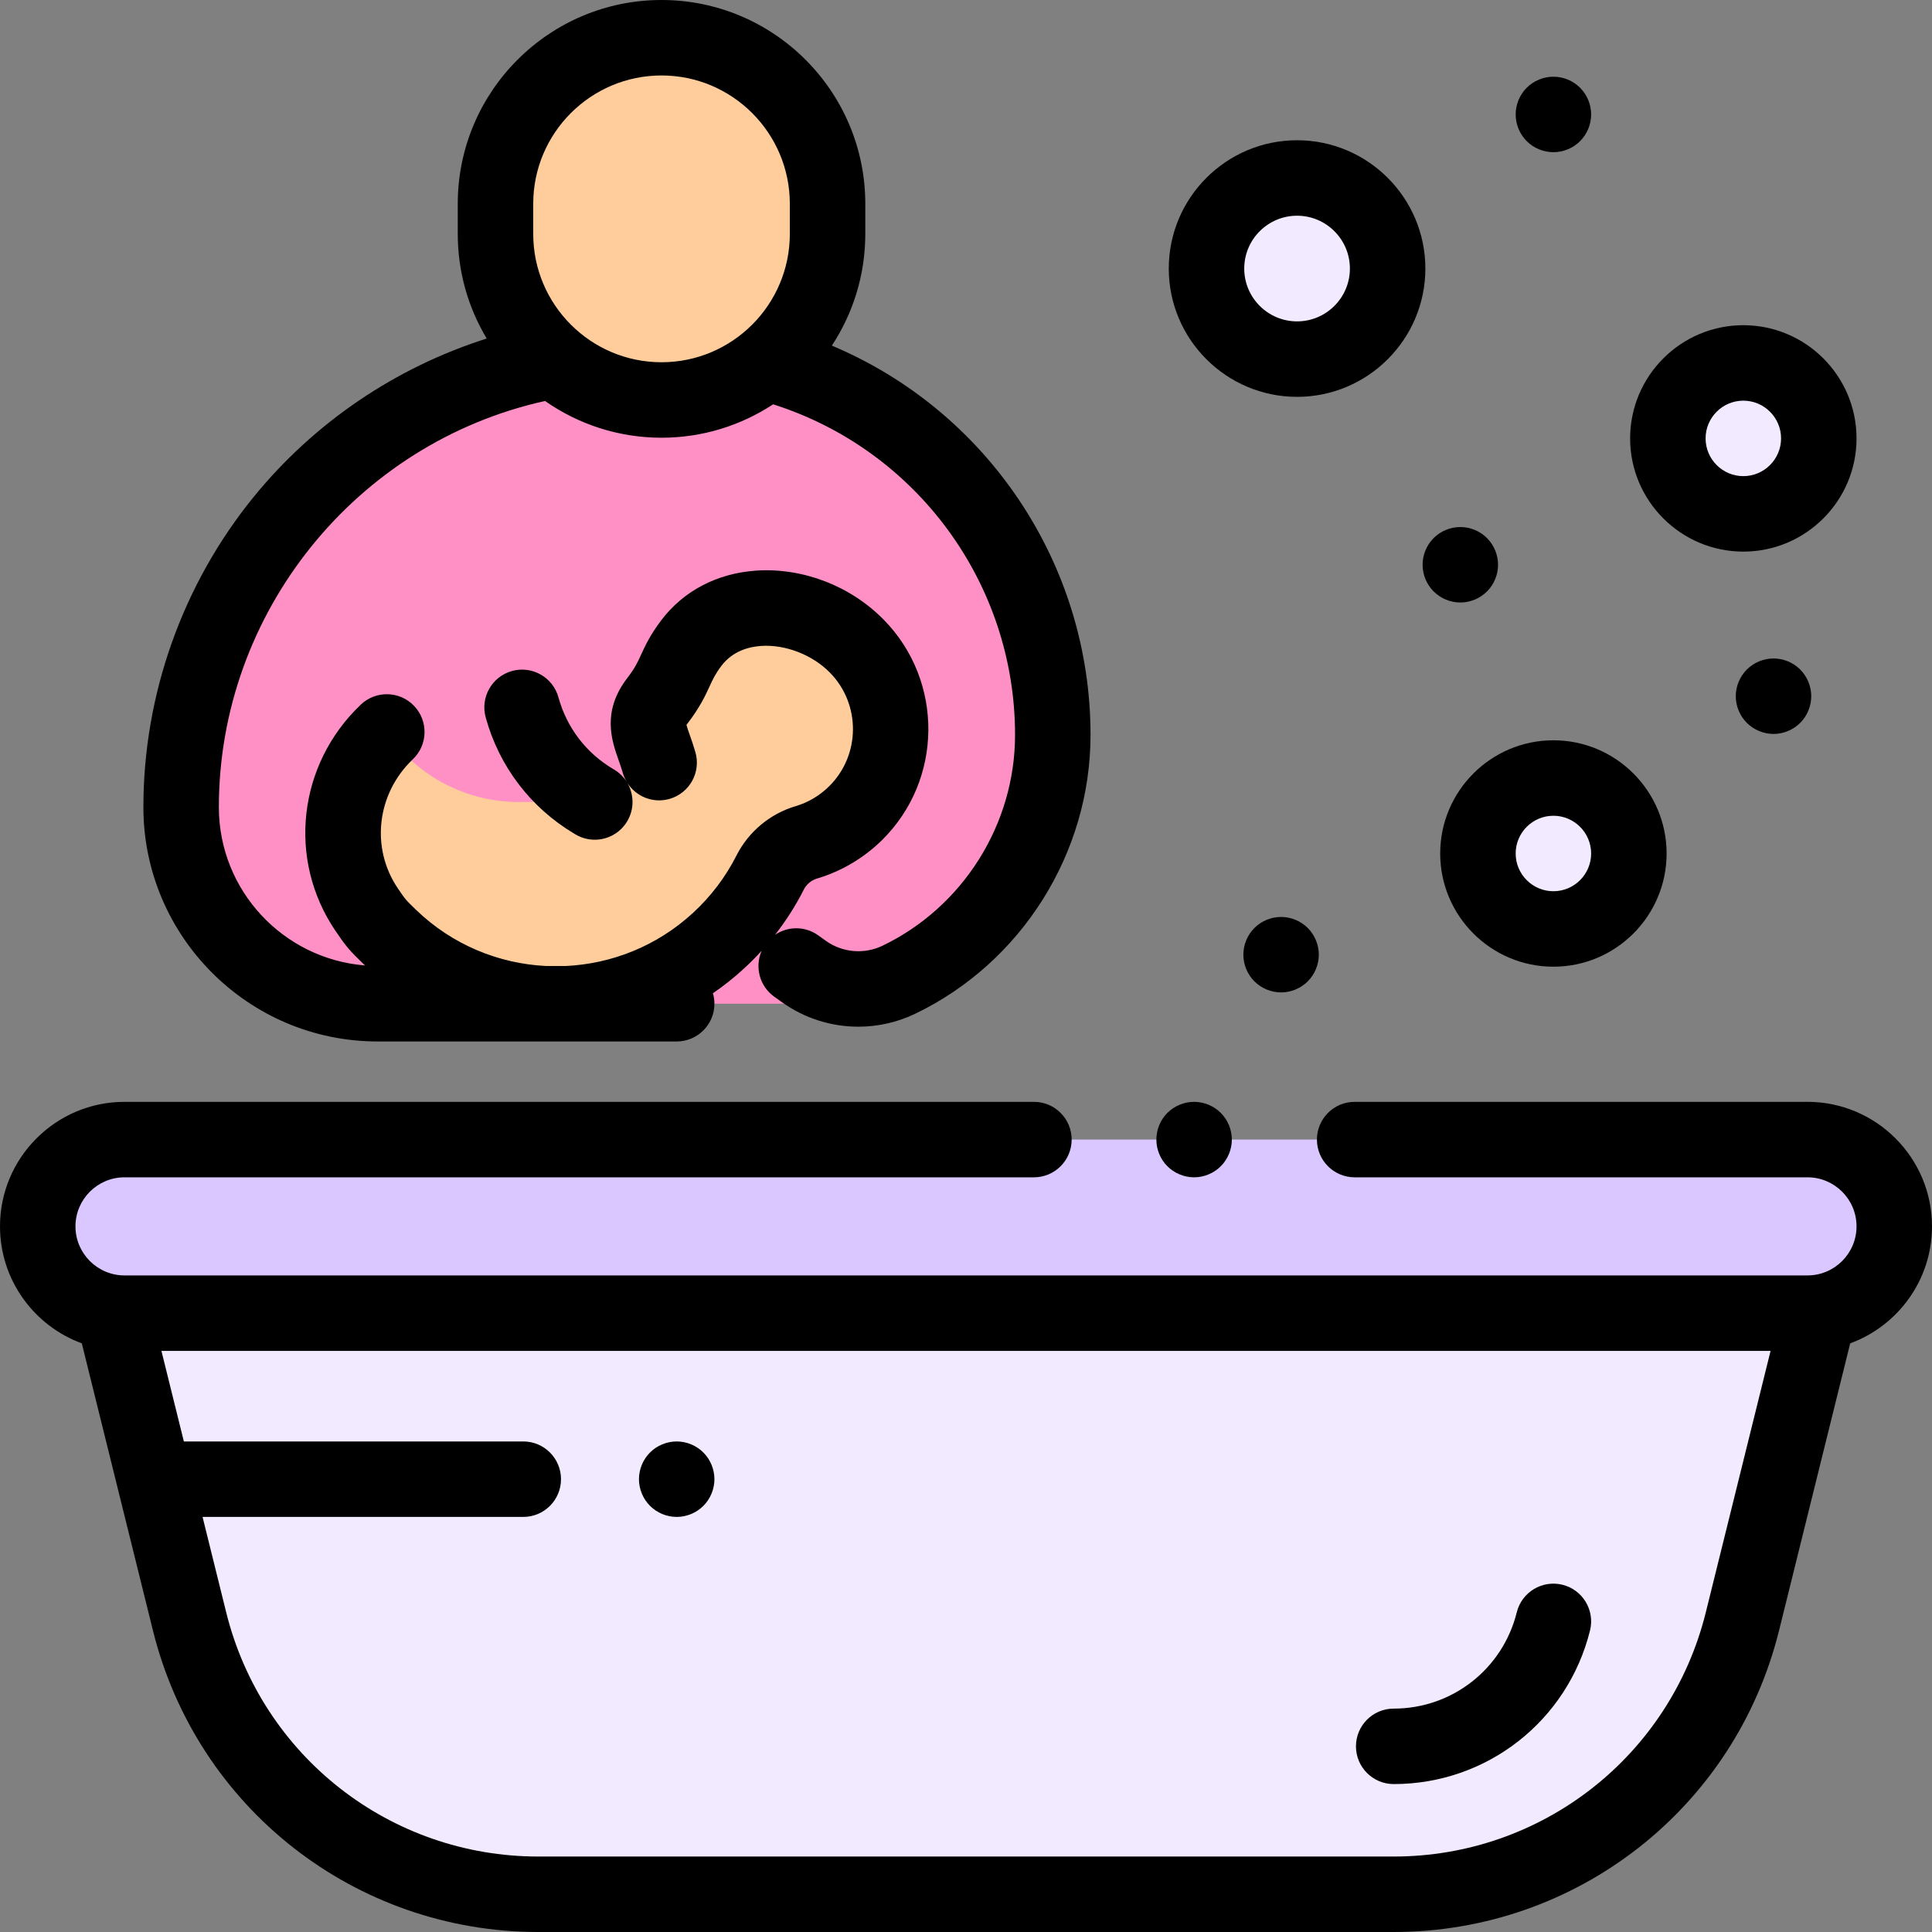 <?xml version="1.0" encoding="iso-8859-1"?>
<!-- Generator: Adobe Illustrator 19.0.0, SVG Export Plug-In . SVG Version: 6.00 Build 0)  -->
<svg version="1.1" id="Capa_1" xmlns="http://www.w3.org/2000/svg" xmlns:xlink="http://www.w3.org/1999/xlink" x="0px" y="0px"
	 viewBox="0 0 512 512" style="enable-background:new 0 0 512 512;" xml:space="preserve">
<rect x="0" y="0" width="512" height="512" fill="#808080" stroke="none"/>
<path style="fill:#FE90C5;" d="M203.009,96.18L203.009,96.18C247.79,107.966,279,148.454,279,194.759l0,0
	c0,27.657-15.843,52.87-40.762,64.868l0,0c-8.163,3.931-17.82,3.1-25.193-2.166L211,256l12.667,10H100.085
	C71.319,266,48,242.681,48,213.915l0,0c0-56.942,39.929-106.082,95.667-117.735l0,0"/>
<path style="fill:#FFCC9C;" d="M102.51,193.978l-0.167,0.159c-12.985,12.348-15.134,32.287-5.053,47.101
	c1.793,2.634,2.46,3.535,4.132,5.224c23.509,23.746,61.402,26.231,86.921,4.66c6.749-5.705,11.988-12.469,15.717-19.817
	c1.973-3.888,5.431-6.825,9.612-8.066c4.772-1.416,9.28-3.995,13.083-7.751c12.202-12.051,12.35-31.954,0.351-44.208
	c-11.943-12.196-33.642-14.5-43.937-0.806c-4.702,6.254-3.73,8.435-9.007,15.318c-4.434,5.783-1.499,9.359,0.478,16.172
	l-17.015,10.568h-20.258C123.384,212.532,110.318,205.577,102.51,193.978L102.51,193.978z"/>
<g>
	<circle style="fill:#F2EBFF;" cx="411.67" cy="226.19" r="20"/>
	<circle style="fill:#F2EBFF;" cx="462" cy="116.18" r="20"/>
	<circle style="fill:#F2EBFF;" cx="343.74" cy="71.17" r="24"/>
	<path style="fill:#F2EBFF;" d="M482,348H30l20.235,81.682C60.759,472.164,98.888,502,142.654,502h226.692
		c43.766,0,81.895-29.836,92.419-72.318L482,348z"/>
</g>
<path style="fill:#DAC7FF;" d="M479,348H33c-12.703,0-23-10.297-23-23l0,0c0-12.703,10.297-23,23-23h446c12.703,0,23,10.297,23,23
	l0,0C502,337.703,491.703,348,479,348z"/>
<path style="fill:#FFCC9C;" d="M175.311,10L175.311,10c-24.301,0-44,19.699-44,44v8c0,24.301,19.699,44,44,44l0,0
	c24.301,0,44-19.699,44-44v-8C219.311,29.699,199.612,10,175.311,10z"/>
<path d="M316.45,312c2.63,0,5.21-1.07,7.07-2.931c1.86-1.859,2.93-4.439,2.93-7.069s-1.07-5.21-2.93-7.07
	c-1.86-1.86-4.44-2.93-7.07-2.93c-2.64,0-5.21,1.069-7.08,2.93c-1.86,1.86-2.92,4.44-2.92,7.07s1.06,5.21,2.92,7.069
	C311.24,310.93,313.81,312,316.45,312z"/>
<path d="M512,325c0-18.196-14.804-33-33-33H359c-5.523,0-10,4.478-10,10s4.477,10,10,10h120c7.168,0,13,5.832,13,13s-5.832,13-13,13
	H33c-7.168,0-13-5.832-13-13s5.832-13,13-13h241c5.523,0,10-4.478,10-10s-4.477-10-10-10H33c-18.196,0-33,14.804-33,33
	c0,14.221,9.042,26.37,21.679,30.999l18.849,76.087C52.184,479.139,94.18,512,142.654,512h226.692
	c48.474,0,90.47-32.861,102.125-79.914l18.849-76.087C502.958,351.37,512,339.221,512,325z M452.059,427.277
	C442.618,465.385,408.606,492,369.346,492H142.654c-39.26,0-73.272-26.615-82.712-64.723L53.68,402h84.992c5.523,0,10-4.478,10-10
	s-4.477-10-10-10H48.725l-5.945-24h426.44L452.059,427.277z"/>
<path d="M369.346,472.798c24.695,0,46.089-16.741,52.027-40.712c1.328-5.36-1.941-10.783-7.302-12.111
	c-5.36-1.322-10.783,1.941-12.111,7.303c-3.722,15.026-17.133,25.521-32.614,25.521c-5.523,0-10,4.478-10,10
	S363.823,472.798,369.346,472.798z"/>
<path d="M411.667,196.185c-16.542,0-30,13.458-30,30s13.458,30,30,30s30-13.458,30-30S428.208,196.185,411.667,196.185z
	 M411.667,236.185c-5.514,0-10-4.486-10-10s4.486-10,10-10s10,4.486,10,10S417.181,236.185,411.667,236.185z"/>
<path d="M462,146.181c16.542,0,30-13.458,30-30s-13.458-30-30-30s-30,13.458-30,30S445.458,146.181,462,146.181z M462,106.181
	c5.514,0,10,4.486,10,10s-4.486,10-10,10s-10-4.486-10-10S456.486,106.181,462,106.181z"/>
<path d="M343.736,105.168c18.748,0,34-15.252,34-34s-15.252-34-34-34s-34,15.252-34,34S324.988,105.168,343.736,105.168z
	 M343.736,57.168c7.72,0,14,6.28,14,14s-6.28,14-14,14s-14-6.28-14-14S336.016,57.168,343.736,57.168z"/>
<path d="M462.93,177.43c-1.86,1.86-2.93,4.44-2.93,7.07s1.07,5.21,2.93,7.069c1.86,1.86,4.44,2.931,7.07,2.931s5.21-1.07,7.07-2.931
	c1.86-1.859,2.93-4.439,2.93-7.069s-1.07-5.21-2.93-7.07s-4.44-2.93-7.07-2.93S464.79,175.569,462.93,177.43z"/>
<path d="M332.43,245.93c-1.86,1.86-2.93,4.44-2.93,7.07s1.07,5.21,2.93,7.069c1.86,1.86,4.44,2.931,7.07,2.931s5.21-1.07,7.07-2.931
	c1.86-1.859,2.93-4.439,2.93-7.069s-1.07-5.21-2.93-7.07s-4.44-2.93-7.07-2.93S334.29,244.069,332.43,245.93z"/>
<path d="M379.93,156.74c1.86,1.859,4.44,2.93,7.07,2.93s5.21-1.07,7.07-2.93c1.86-1.86,2.93-4.44,2.93-7.07
	c0-2.64-1.07-5.21-2.93-7.07c-1.86-1.87-4.44-2.93-7.07-2.93s-5.21,1.06-7.07,2.93c-1.86,1.86-2.93,4.44-2.93,7.07
	S378.07,154.88,379.93,156.74z"/>
<path d="M411.67,40.33c2.63,0,5.21-1.061,7.07-2.931c1.86-1.859,2.93-4.439,2.93-7.069s-1.07-5.21-2.93-7.07s-4.44-2.93-7.07-2.93
	c-2.64,0-5.21,1.069-7.08,2.93c-1.86,1.86-2.92,4.44-2.92,7.07s1.06,5.21,2.92,7.069C406.46,39.27,409.04,40.33,411.67,40.33z"/>
<path d="M100.085,276h79.244c5.523,0,10-4.478,10-10c0-0.964-0.144-1.892-0.398-2.774c2.842-1.949,5.58-4.118,8.187-6.511
	c1.656-1.521,3.234-3.108,4.734-4.757c-1.882,4.247-0.594,9.371,3.334,12.178l2.046,1.463c6.013,4.294,13.105,6.486,20.24,6.485
	c5.142,0,10.306-1.138,15.103-3.448C270.777,255.058,289,226.059,289,194.759c0-45.492-27.524-85.921-68.553-103.167
	c5.596-8.506,8.864-18.672,8.864-29.592v-8c0-29.775-24.224-54-54-54s-54,24.225-54,54v8c0,10.126,2.807,19.607,7.676,27.715
	c-24.144,7.657-45.76,22.283-61.816,42.043C48.36,154.908,38,184.086,38,213.915C38,248.148,65.851,276,100.085,276z M141.311,54
	c0-18.748,15.252-34,34-34s34,15.252,34,34v8c0,18.748-15.252,34-34,34s-34-15.252-34-34V54z M144.438,106.265
	c8.757,6.126,19.399,9.735,30.874,9.735c10.913,0,21.073-3.264,29.576-8.853C242.858,119.195,269,154.575,269,194.759
	c0,23.665-13.778,45.591-35.101,55.857c-4.875,2.348-10.64,1.851-15.041-1.291l-2.044-1.461c-3.497-2.5-8.049-2.413-11.413-0.139
	c2.911-3.729,5.464-7.721,7.61-11.964c0.718-1.418,1.996-2.488,3.507-2.937c6.464-1.919,12.434-5.453,17.263-10.223
	c16.138-15.939,16.349-42.102,0.468-58.319c-8.801-8.986-21.433-13.871-33.792-13.064c-10.391,0.678-19.37,5.382-25.283,13.247
	c-2.913,3.874-4.223,6.73-5.275,9.025c-0.943,2.058-1.625,3.544-3.675,6.217c-6.824,8.901-4.089,16.639-2.28,21.759
	c0.393,1.112,0.765,2.163,1.09,3.285l0.04,0.14c0.259,0.892,0.64,1.715,1.106,2.469c-0.821-1.36-1.975-2.545-3.434-3.416
	l-0.402-0.24c-7.073-4.23-12.167-10.938-14.345-18.886c-1.459-5.325-6.961-8.463-12.287-7.002c-5.327,1.459-8.462,6.96-7.002,12.287
	c3.547,12.947,11.846,23.873,23.378,30.771l0.413,0.246c1.605,0.958,3.37,1.414,5.113,1.414c3.406,0,6.726-1.742,8.598-4.88
	c1.93-3.237,1.818-7.121,0.047-10.162c2.328,3.641,6.846,5.484,11.207,4.215c5.304-1.539,8.356-7.087,6.817-12.391l-0.041-0.139
	c-0.485-1.673-0.993-3.109-1.441-4.377c-0.31-0.875-0.71-2.01-0.882-2.682c0.048-0.07,0.106-0.15,0.177-0.243
	c3.419-4.459,4.84-7.559,5.982-10.049c0.85-1.853,1.464-3.192,3.082-5.344c3.017-4.013,7.429-5.102,10.599-5.309
	c6.424-0.408,13.567,2.369,18.201,7.101c8.198,8.372,8.093,21.873-0.233,30.097c-2.533,2.502-5.527,4.278-8.9,5.278
	c-6.761,2.007-12.469,6.773-15.661,13.078c-2.9,5.732-6.795,10.864-11.576,15.253c-9.553,8.772-21.497,13.427-33.588,14.018h-5.351
	c-12.519-0.632-24.842-5.624-34.479-14.959c-2.709-2.624-2.709-2.624-4.718-5.58c-7.293-10.729-5.633-25.128,3.946-34.236
	c4.002-3.806,4.162-10.136,0.356-14.138s-10.136-4.162-14.138-0.356c-16.708,15.887-19.528,41.109-6.706,59.973
	c2.808,4.131,3.631,5.107,7.344,8.703c0.159,0.155,0.327,0.296,0.487,0.449C75.096,254.146,58,235.996,58,213.915
	C58,162.43,94.277,117.381,144.438,106.265z"/>
<path d="M179.33,402c2.63,0,5.21-1.07,7.07-2.931c1.86-1.859,2.93-4.439,2.93-7.069s-1.07-5.21-2.93-7.07s-4.44-2.93-7.07-2.93
	s-5.21,1.069-7.07,2.93s-2.93,4.44-2.93,7.07s1.07,5.21,2.93,7.069C174.12,400.93,176.7,402,179.33,402z"/>
<g>
</g>
<g>
</g>
<g>
</g>
<g>
</g>
<g>
</g>
<g>
</g>
<g>
</g>
<g>
</g>
<g>
</g>
<g>
</g>
<g>
</g>
<g>
</g>
<g>
</g>
<g>
</g>
<g>
</g>
</svg>
